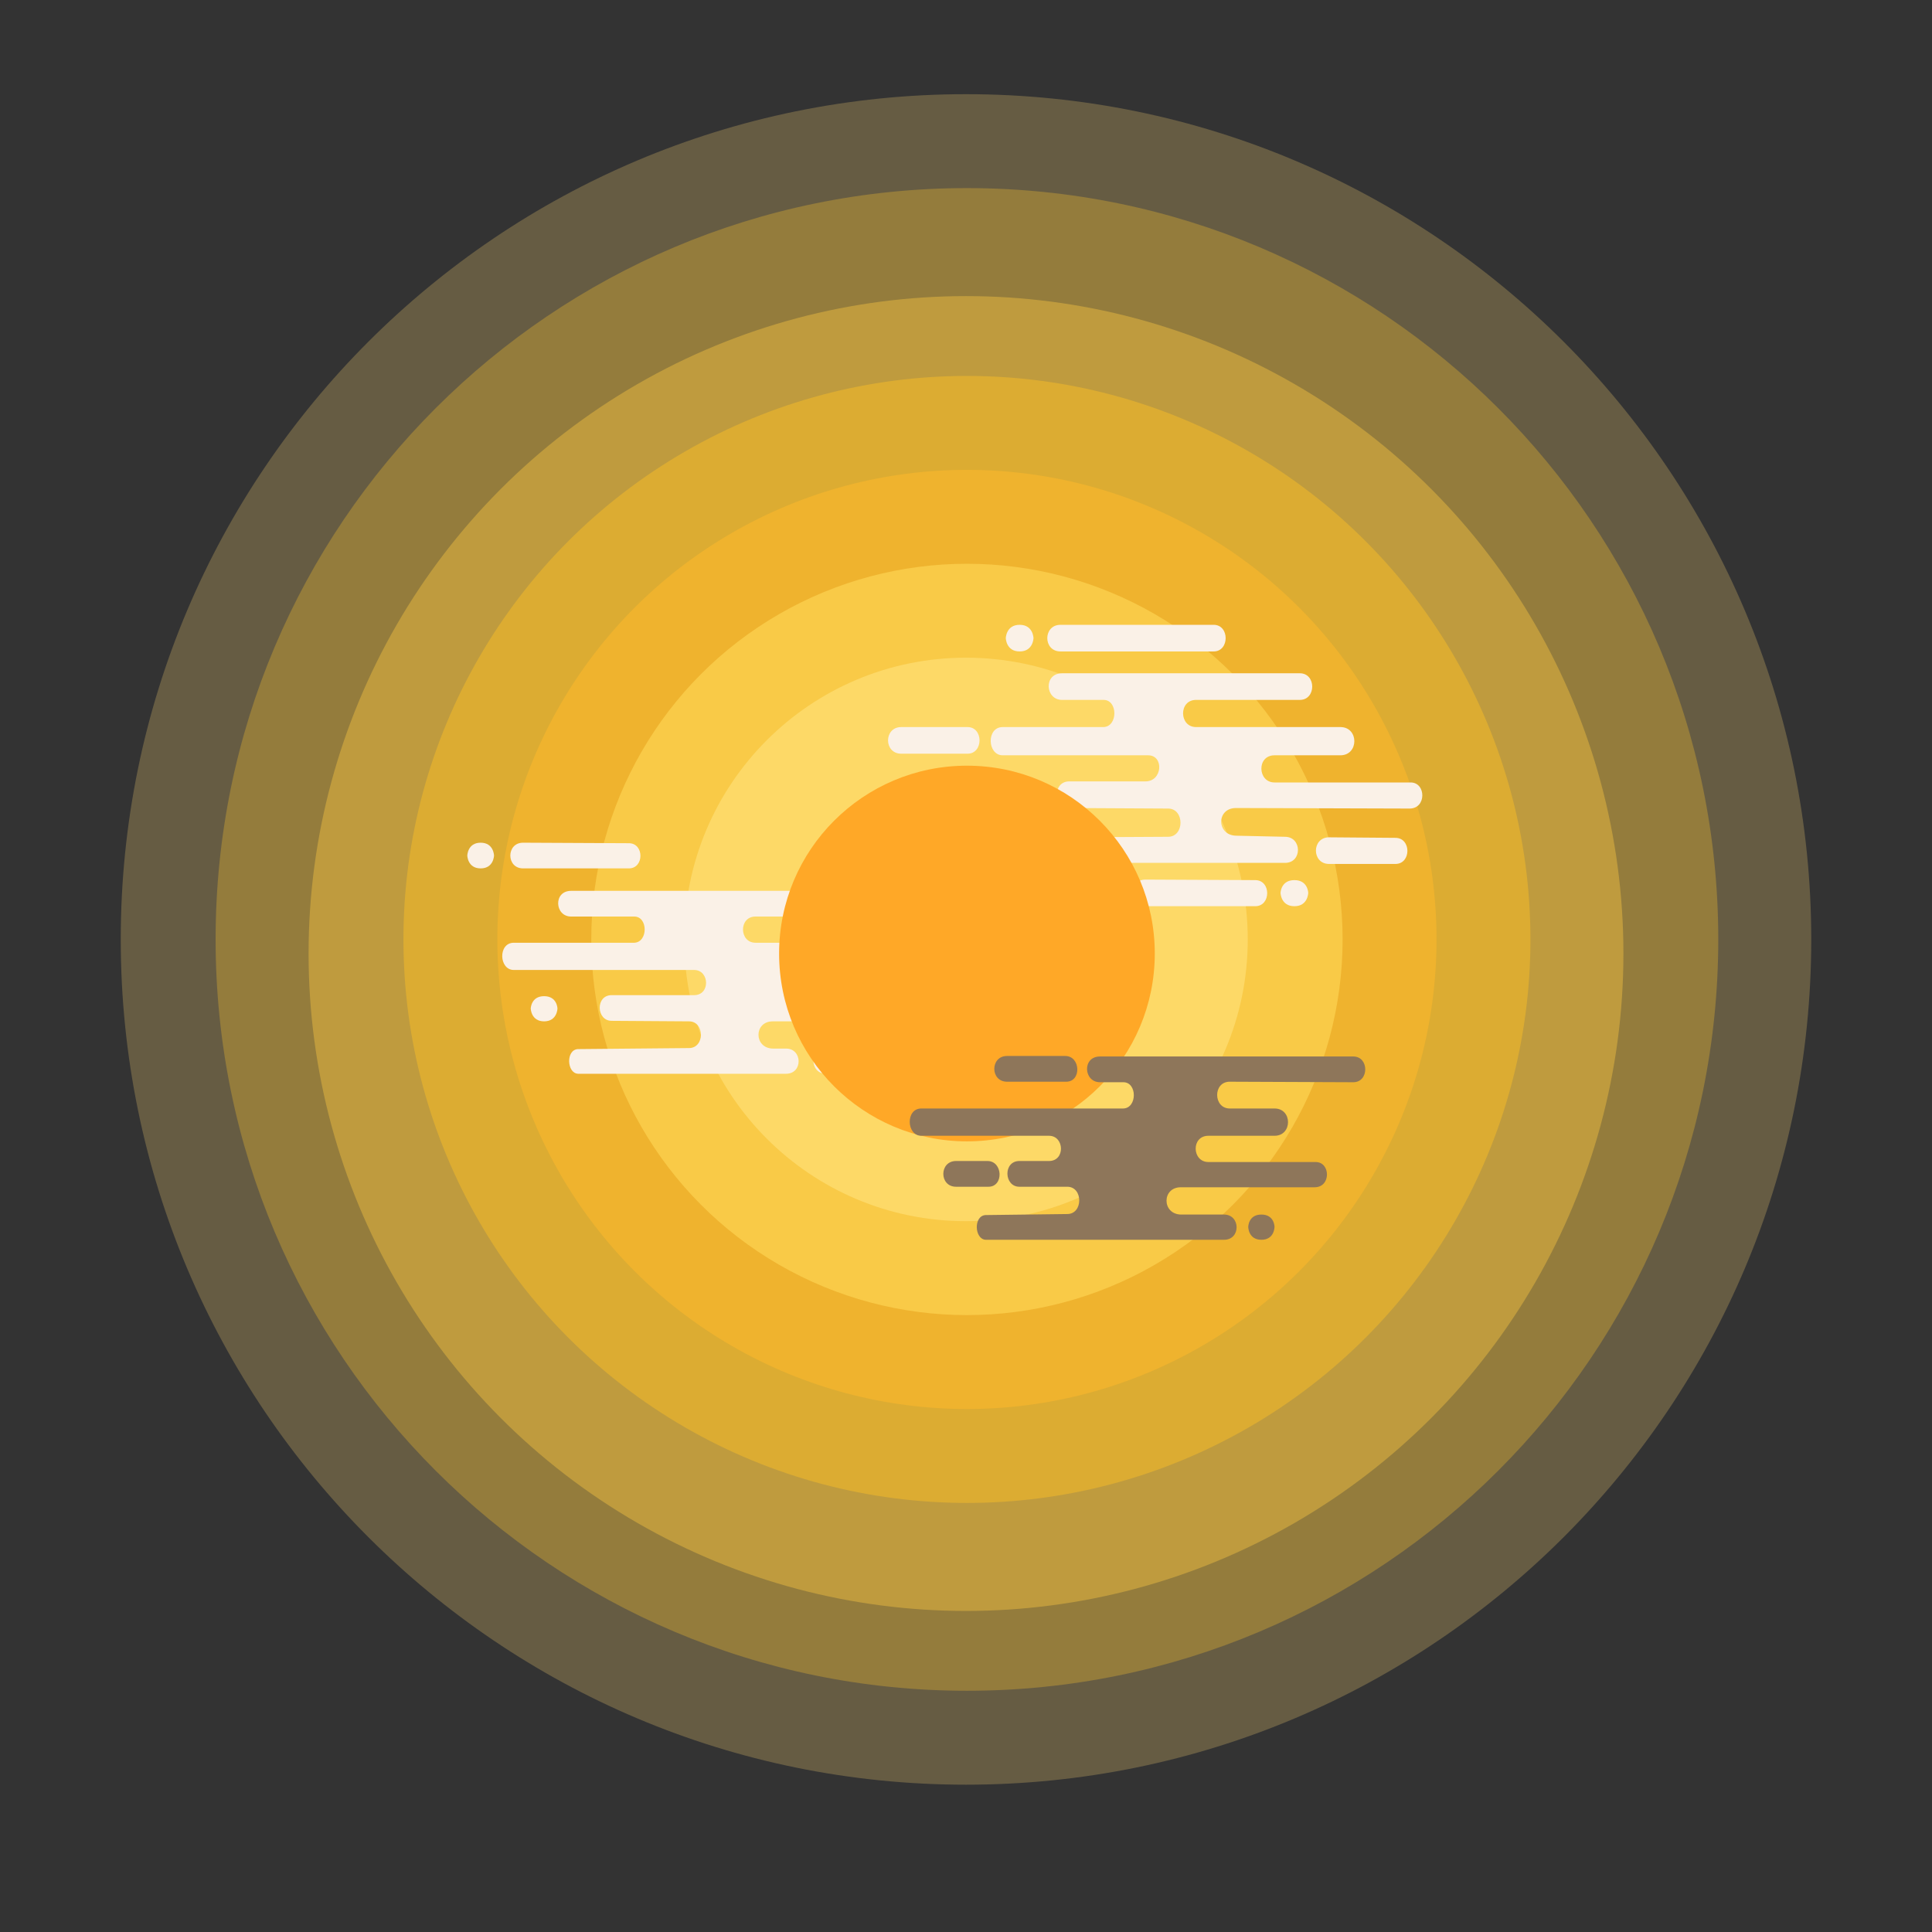 <svg width="1600" height="1600" viewBox="0 0 1600 1600" fill="none" xmlns="http://www.w3.org/2000/svg">
<rect x="0" y="0" width="1600" height="1600" fill="#333333" stroke="none"/>
<path d="M1500 778C1500 1164.6 1186.6 1478 800 1478C413.401 1478 100 1164.6 100 778C100 391.401 413.401 78 800 78C1186.6 78 1500 391.401 1500 778Z" fill="#FFD875" fill-opacity="0.25"/>
<path d="M1423 778C1423 1121.64 1144.42 1400.22 800.778 1400.22C457.134 1400.22 178.556 1121.64 178.556 778C178.556 434.356 457.134 155.778 800.778 155.778C1144.42 155.778 1423 434.356 1423 778Z" fill="#FFC42C" fill-opacity="0.3"/>
<circle cx="800" cy="789.667" r="544.444" fill="#FFCA42" fill-opacity="0.4"/>
<circle cx="800.777" cy="778" r="466.667" fill="#FFC225" fill-opacity="0.45"/>
<circle cx="800.778" cy="778" r="388.889" fill="#FFB72B" fill-opacity="0.55"/>
<circle cx="800.778" cy="778" r="311.111" fill="#FFD858" fill-opacity="0.6"/>
<circle cx="800" cy="778" r="233.333" fill="#FFE27D" fill-opacity="0.6"/>
<path d="M913.944 602.126H830.385C816.711 602.126 817.593 625.503 830.385 625.503H950.856C964.089 625.503 962.767 647.116 948.653 647.116H885.52C871.406 647.116 872.288 669.171 885.52 669.171L967.384 669.612C981.058 669.612 981.058 692.989 967.384 692.989L885.52 693.43C874.934 693.871 875.816 714.161 885.52 714.602L1064.16 714.602C1078.71 714.602 1078.27 692.989 1064.16 692.989L1023.58 692.088C1007.26 691.647 1007.26 669.171 1023.58 669.171L1167.37 669.612C1181.49 669.612 1181.05 647.999 1168.25 647.999H1055.53C1041.42 647.999 1040.54 625.503 1055.53 625.503H1110.03C1125.47 625.503 1125.47 602.126 1110.03 602.126H990.523C976.408 602.126 975.967 579.631 990.523 579.631H1076.47C1090.14 579.631 1090.14 557.577 1076.47 557.577H879.563C864.125 557.577 865.448 579.631 879.563 579.631H913.944C925.854 579.631 925.854 601.685 913.944 602.126Z" fill="#FAF1E7"/>
<path d="M1005.11 517.445C1018.34 517.445 1018.34 539.499 1005.11 539.499H878.239C863.684 539.499 863.684 517.445 878.239 517.445H1005.11Z" fill="#FAF1E7"/>
<path d="M855.895 528.472C855.895 528.472 855.678 539.499 844.426 539.499C833.175 539.499 832.958 528.472 832.958 528.472C832.958 528.472 833.175 517.445 844.426 517.445C855.678 517.445 855.895 528.472 855.895 528.472Z" fill="#FAF1E7"/>
<path d="M1155.63 693.871C1168.86 693.871 1168.86 715.484 1155.63 715.484H1100.71C1086.15 715.484 1086.15 693.43 1100.71 693.43L1155.63 693.871Z" fill="#FAF1E7"/>
<path d="M1083.43 739.459C1083.43 739.459 1083.21 750.486 1071.96 750.486C1060.71 750.486 1060.49 739.459 1060.49 739.459C1060.49 739.459 1060.71 728.873 1071.96 728.873C1083.21 728.873 1083.43 739.459 1083.43 739.459Z" fill="#FAF1E7"/>
<path d="M801.279 602.126C814.511 602.126 814.511 624.18 801.279 624.18H746.361C731.805 624.18 731.805 602.126 746.361 602.126H801.279Z" fill="#FAF1E7"/>
<path d="M1039.52 728.873C1052.75 728.873 1052.75 750.486 1039.52 750.486H948.653C934.097 750.486 934.097 728.432 948.653 728.432L1039.52 728.873Z" fill="#FAF1E7"/>
<path d="M525.279 780.739H425.504C412.314 780.739 413.165 803.29 425.504 803.29H574.851C587.615 803.29 588.466 824.139 574.851 824.139H506.557C492.941 824.139 493.792 845.413 506.557 845.413L570.596 845.839C583.786 845.839 583.786 867.964 570.596 867.964L478.69 868.815C468.478 869.24 469.329 888.813 478.69 889.238L651.013 889.238C665.055 889.238 664.629 868.389 651.013 868.389H639.951C624.208 867.964 624.208 845.839 639.951 845.839H750.578C764.194 845.839 763.768 824.99 751.429 824.99H683.776C670.16 824.99 669.735 803.29 684.202 803.29H695.264C710.156 803.29 710.156 780.739 695.264 780.739H625.694C612.078 780.739 611.653 759.039 625.694 759.039H679.731C692.921 759.039 692.921 737.764 679.731 737.764H472.943C458.051 737.764 459.328 759.039 472.943 759.039H525.279C536.767 759.039 536.767 780.313 525.279 780.739Z" fill="#FAF1E7"/>
<path d="M520.814 698.314C533.578 698.314 533.578 719.163 520.814 719.163H433.163C419.122 719.163 419.122 697.889 433.163 697.889L520.814 698.314Z" fill="#FAF1E7"/>
<path d="M409.125 708.526C409.125 708.526 408.917 719.163 398.063 719.163C387.209 719.163 387 708.526 387 708.526C387 708.526 387.209 697.889 398.063 697.889C408.917 697.889 409.125 708.526 409.125 708.526Z" fill="#FAF1E7"/>
<path d="M737.178 868.815C749.942 868.815 749.942 889.238 737.178 889.238H684.202C670.161 889.238 670.161 867.964 684.202 867.964L737.178 868.815Z" fill="#FAF1E7"/>
<path d="M461.671 835.201C461.671 835.201 461.462 845.839 450.608 845.839C439.754 845.839 439.545 835.201 439.545 835.201C439.545 835.201 439.754 824.99 450.608 824.99C461.462 824.99 461.671 835.201 461.671 835.201Z" fill="#FAF1E7"/>
<circle cx="800.778" cy="789.667" r="155.556" fill="#FFA827"/>
<path d="M930.351 918.001H762.995C749.777 918.001 750.63 940.6 762.995 940.6H868.74C881.532 940.6 882.384 961.493 868.74 961.493H844.22C830.575 961.493 831.428 982.813 844.22 982.813H883.874C897.092 982.813 897.092 1005.41 883.874 1005.41L816.294 1006.26C806.06 1006.69 806.913 1026.3 816.294 1026.73H1013.71C1027.78 1026.73 1027.36 1005.84 1013.71 1005.84H977.896C962.119 1005.41 962.119 983.239 977.896 983.239H1088.76C1102.4 983.239 1101.98 962.346 1089.61 962.346H1000.76C987.12 962.346 986.267 940.6 1000.76 940.6H1055.5C1070.42 940.6 1070.42 918.001 1055.5 918.001H1018.39C1004.75 918.001 1004.32 895.829 1018.39 895.829L1120.74 896.255C1133.95 896.255 1133.95 874.936 1120.74 874.936H910.953C896.029 874.936 897.308 896.255 910.953 896.255H930.351C941.863 896.255 941.863 917.575 930.351 918.001Z" fill="#8E765A"/>
<path d="M882.168 874.509C894.96 874.509 895.813 895.829 883.021 895.829H833.986C819.915 895.829 819.915 874.509 833.986 874.509H882.168Z" fill="#8E765A"/>
<path d="M1055.5 1016.07C1055.5 1016.07 1055.51 1026.73 1044.63 1026.73C1033.75 1026.73 1033.75 1016.07 1033.75 1016.07C1033.75 1016.07 1033.75 1005.84 1044.63 1005.84C1055.51 1005.84 1055.5 1016.07 1055.5 1016.07Z" fill="#8E765A"/>
<path d="M817.783 961.493C830.575 961.493 831.428 982.813 818.636 982.813H791.774C777.703 982.813 777.703 961.493 791.774 961.493H817.783Z" fill="#8E765A"/>
</svg>
